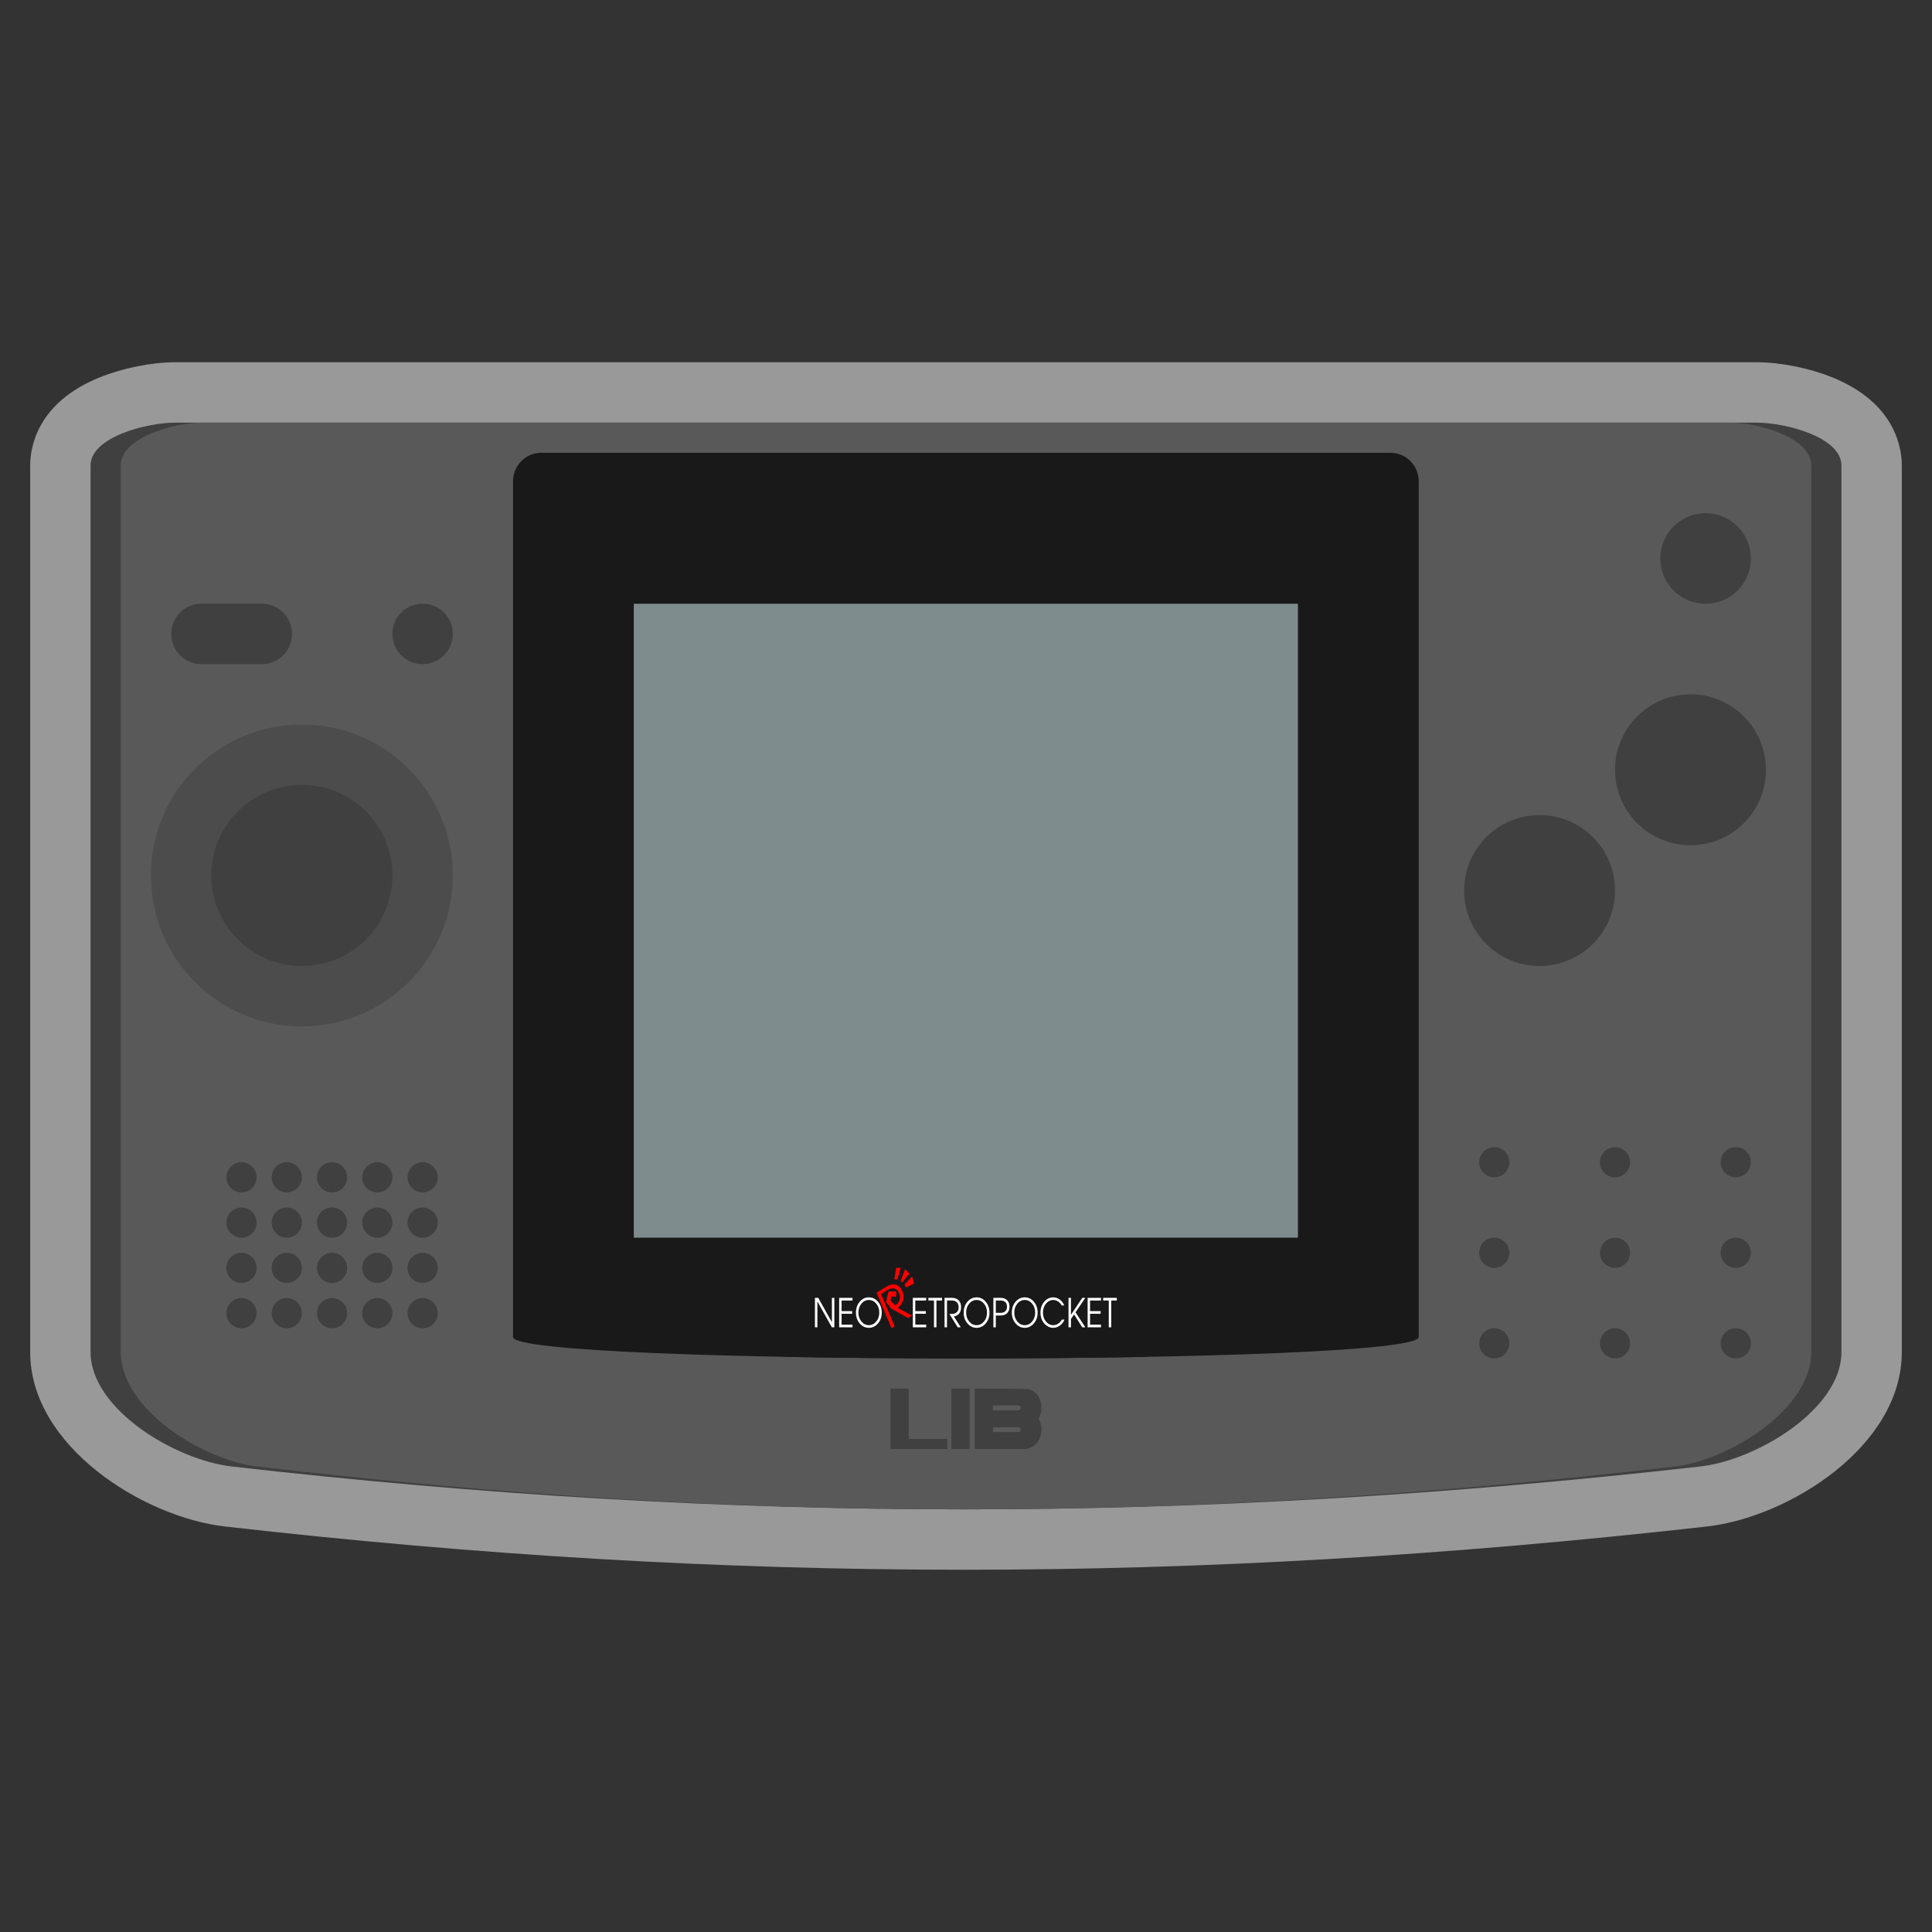 <?xml version="1.0" encoding="UTF-8" standalone="no"?>
<svg
   xmlns:dc="http://purl.org/dc/elements/1.1/"
   xmlns:cc="http://creativecommons.org/ns#"
   xmlns:rdf="http://www.w3.org/1999/02/22-rdf-syntax-ns#"
   xmlns:svg="http://www.w3.org/2000/svg"
   xmlns="http://www.w3.org/2000/svg"
   viewBox="0 0 320 320"
   height="320"
   width="320"
   xml:space="preserve"
   version="1.1"
   id="svg2"><rect x="0" y="0" width="320" height="320" fill="#333333" stroke="none"/><defs
     id="defs6"><clipPath
       id="clipPath16"
       clipPathUnits="userSpaceOnUse"><path
         id="path18"
         d="M 0,256 256,256 256,0 0,0 0,256 Z" /></clipPath><clipPath
       id="clipPath24"
       clipPathUnits="userSpaceOnUse"><path
         id="path26"
         d="M 4,208 252,208 252,48 4,48 4,208 Z" /></clipPath></defs><g
     transform="matrix(1.25,0,0,-1.25,0,320)"
     id="g10"><g
       id="g12"><g
         clip-path="url(#clipPath16)"
         id="g14"><g
           id="g20"><g
             id="g22" /><g
             id="g28"><g
               style="opacity:0.5"
               id="g30"
               clip-path="url(#clipPath24)"><g
                 id="g32"
                 transform="translate(232.774,208)"><path
                   id="path34"
                   style="fill:#ffffff;fill-opacity:1;fill-rule:nonzero;stroke:none"
                   d="m 0,0 -209.548,0 c -3.126,0 -6.965,-0.769 -10.02,-2.006 -8.309,-3.366 -9.206,-9.288 -9.206,-11.678 l 0,-117.476 c 0,-12.497 15.029,-21.881 25.805,-23.107 33.891,-3.858 65.916,-5.733 97.906,-5.733 31.987,0 64.198,1.875 98.474,5.732 10.779,1.213 25.815,10.591 25.815,23.108 l 0,117.476 c 0,2.39 -0.897,8.312 -9.206,11.678 C 6.965,-0.769 3.125,0 0,0" /></g></g></g></g><g
           transform="translate(23.226,200)"
           id="g36"><path
             id="path38"
             style="fill:#404040;fill-opacity:1;fill-rule:nonzero;stroke:none"
             d="m 0,0 209.548,0 c 3.742,0 11.226,-1.895 11.226,-5.684 l 0,-117.476 c 0,-7.579 -11.271,-14.321 -18.709,-15.158 -67.355,-7.58 -128.059,-7.572 -194.581,0 -7.449,0.847 -18.71,7.579 -18.71,15.158 l 0,117.476 C -11.226,-1.895 -3.742,0 0,0" /></g><g
           transform="translate(26.839,200)"
           id="g40"><path
             id="path42"
             style="fill:#595959;fill-opacity:1;fill-rule:nonzero;stroke:none"
             d="m 0,0 202.323,0 c 3.612,0 10.838,-1.895 10.838,-5.684 l 0,-117.476 c 0,-7.579 -10.883,-14.321 -18.064,-15.158 -65.032,-7.58 -123.643,-7.572 -187.871,0 -7.192,0.847 -18.065,7.579 -18.065,15.158 l 0,117.476 C -10.839,-1.895 -3.613,0 0,0" /></g><g
           transform="translate(71.71,196)"
           id="g44"><path
             id="path46"
             style="fill:#191919;fill-opacity:1;fill-rule:nonzero;stroke:none"
             d="m 0,0 112.546,0 c 2.065,0 3.727,-1.686 3.727,-3.78 l 0,-113.385 c 0,-3.78 -120,-3.78 -120,0 l 0,113.385 C -3.727,-1.686 -2.065,0 0,0" /></g><path
           id="path48"
           style="fill:#7f8c8d;fill-opacity:1;fill-rule:nonzero;stroke:none"
           d="m 83.983,176 88,0 0,-84 -88,0 0,84 z" /><g
           transform="translate(151.983,76.205)"
           id="g50"><path
             id="path52"
             style="fill:#191919;fill-opacity:1;fill-rule:nonzero;stroke:none"
             d="m 0,0 0,10.399 -48,0 L -48,0 c 15.216,-0.273 32.784,-0.273 48,0" /></g><g
           transform="translate(108.307,80.124)"
           id="g54"><path
             id="path56"
             style="fill:#ffffff;fill-opacity:1;fill-rule:nonzero;stroke:none"
             d="m 0,0 -0.162,0 -0.162,0 0,3.903 0.22,0 0.221,0 1.807,-3.226 0,3.226 0.162,0 0.162,0 L 2.248,0 2.086,0 1.921,0 0,3.428 0,0 Z" /></g><g
           transform="translate(111.192,80.124)"
           id="g58"><path
             id="path60"
             style="fill:#ffffff;fill-opacity:1;fill-rule:nonzero;stroke:none"
             d="m 0,0 0,3.903 1.77,0 0,-0.175 0,-0.178 -1.446,0 0,-1.404 1.401,0 0,-0.175 0,-0.178 -1.401,0 0,-1.44 1.446,0 0,-0.175 L 1.77,0 0,0 Z" /></g><g
           transform="translate(116.109,80.891)"
           id="g62"><path
             id="path64"
             style="fill:#ffffff;fill-opacity:1;fill-rule:nonzero;stroke:none"
             d="M 0,0 C 0.267,0.322 0.4,0.717 0.4,1.184 0.4,1.651 0.267,2.046 0,2.369 -0.267,2.692 -0.594,2.854 -0.982,2.854 -1.369,2.854 -1.696,2.692 -1.963,2.369 -2.23,2.046 -2.364,1.651 -2.364,1.184 -2.364,0.717 -2.23,0.322 -1.963,0 c 0.267,-0.322 0.594,-0.483 0.981,-0.483 0.388,0 0.715,0.161 0.982,0.483 m -2.195,-0.249 c -0.332,0.39 -0.497,0.868 -0.497,1.433 0,0.565 0.165,1.043 0.497,1.434 0.331,0.391 0.735,0.586 1.213,0.586 0.479,0 0.884,-0.195 1.214,-0.586 0.331,-0.391 0.496,-0.869 0.496,-1.434 0,-0.565 -0.165,-1.043 -0.496,-1.433 -0.33,-0.39 -0.735,-0.585 -1.214,-0.585 -0.478,0 -0.882,0.195 -1.213,0.585" /></g><g
           transform="translate(120.957,80.124)"
           id="g66"><path
             id="path68"
             style="fill:#ffffff;fill-opacity:1;fill-rule:nonzero;stroke:none"
             d="m 0,0 0,3.903 1.77,0 0,-0.175 0,-0.178 -1.446,0 0,-1.404 1.401,0 0,-0.175 0,-0.178 -1.401,0 0,-1.44 1.446,0 0,-0.175 L 1.77,0 0,0 Z" /></g><g
           transform="translate(123.759,83.675)"
           id="g70"><path
             id="path72"
             style="fill:#ffffff;fill-opacity:1;fill-rule:nonzero;stroke:none"
             d="m 0,0 -0.74,0 0,0.175 0,0.178 1.804,0 0,-0.175 0,-0.178 -0.74,0 0,-3.55 -0.162,0 L 0,-3.55 0,0 Z" /></g><g
           transform="translate(125.158,84.028)"
           id="g74"><path
             id="path76"
             style="fill:#ffffff;fill-opacity:1;fill-rule:nonzero;stroke:none"
             d="m 0,0 0.162,0 0.823,0 c 0.378,0 0.674,-0.11 0.887,-0.329 0.214,-0.219 0.32,-0.523 0.32,-0.913 0,-0.388 -0.106,-0.691 -0.32,-0.909 C 1.707,-2.318 1.493,-2.422 1.23,-2.463 l 0.924,-1.44 -0.205,0 -0.205,0 -1.106,1.775 0.347,0 c 0.276,0 0.491,0.078 0.646,0.234 0.155,0.157 0.233,0.374 0.233,0.652 0,0.28 -0.078,0.499 -0.233,0.656 -0.155,0.157 -0.37,0.236 -0.646,0.236 l -0.661,0 0,-3.553 -0.162,0 L 0,-3.903 0,0 Z" /></g><g
           transform="translate(130.384,80.891)"
           id="g78"><path
             id="path80"
             style="fill:#ffffff;fill-opacity:1;fill-rule:nonzero;stroke:none"
             d="M 0,0 C 0.267,0.322 0.4,0.717 0.4,1.184 0.4,1.651 0.267,2.046 0,2.369 -0.267,2.692 -0.594,2.854 -0.982,2.854 -1.369,2.854 -1.696,2.692 -1.963,2.369 -2.23,2.046 -2.364,1.651 -2.364,1.184 -2.364,0.717 -2.23,0.322 -1.963,0 c 0.267,-0.322 0.594,-0.483 0.981,-0.483 0.388,0 0.715,0.161 0.982,0.483 m -2.195,-0.249 c -0.332,0.39 -0.497,0.868 -0.497,1.433 0,0.565 0.165,1.043 0.497,1.434 0.331,0.391 0.735,0.586 1.213,0.586 0.479,0 0.884,-0.195 1.214,-0.586 0.331,-0.391 0.496,-0.869 0.496,-1.434 0,-0.565 -0.165,-1.043 -0.496,-1.433 -0.33,-0.39 -0.735,-0.585 -1.214,-0.585 -0.478,0 -0.882,0.195 -1.213,0.585" /></g><g
           transform="translate(131.952,82.041)"
           id="g82"><path
             id="path84"
             style="fill:#ffffff;fill-opacity:1;fill-rule:nonzero;stroke:none"
             d="M 0,0 0.635,0 C 0.901,0 1.109,0.072 1.258,0.216 1.407,0.361 1.482,0.561 1.482,0.817 1.482,1.073 1.407,1.273 1.258,1.418 1.109,1.564 0.901,1.636 0.635,1.636 L 0,1.636 0,0 Z m -0.324,1.987 0.162,0 0.797,0 C 1.004,1.987 1.292,1.883 1.499,1.676 1.707,1.469 1.811,1.183 1.811,0.817 1.811,0.451 1.707,0.165 1.499,-0.041 1.292,-0.247 1.004,-0.35 0.635,-0.35 l -0.635,0 0,-1.567 -0.162,0 -0.162,0 0,3.904 z" /></g><g
           transform="translate(136.764,80.891)"
           id="g86"><path
             id="path88"
             style="fill:#ffffff;fill-opacity:1;fill-rule:nonzero;stroke:none"
             d="M 0,0 C 0.267,0.322 0.4,0.717 0.4,1.184 0.4,1.651 0.267,2.046 0,2.369 -0.267,2.692 -0.594,2.854 -0.982,2.854 -1.369,2.854 -1.696,2.692 -1.963,2.369 -2.23,2.046 -2.364,1.651 -2.364,1.184 -2.364,0.717 -2.23,0.322 -1.963,0 c 0.267,-0.322 0.594,-0.483 0.981,-0.483 0.388,0 0.715,0.161 0.982,0.483 m -2.195,-0.249 c -0.332,0.39 -0.497,0.868 -0.497,1.433 0,0.565 0.165,1.043 0.497,1.434 0.331,0.391 0.735,0.586 1.213,0.586 0.479,0 0.884,-0.195 1.214,-0.586 0.331,-0.391 0.496,-0.869 0.496,-1.434 0,-0.565 -0.165,-1.043 -0.496,-1.433 -0.33,-0.39 -0.735,-0.585 -1.214,-0.585 -0.478,0 -0.882,0.195 -1.213,0.585" /></g><g
           transform="translate(141.048,81.147)"
           id="g90"><path
             id="path92"
             style="fill:#ffffff;fill-opacity:1;fill-rule:nonzero;stroke:none"
             d="M 0,0 C -0.118,-0.316 -0.316,-0.577 -0.595,-0.782 -0.874,-0.987 -1.169,-1.09 -1.48,-1.09 c -0.475,0 -0.877,0.195 -1.206,0.585 -0.329,0.39 -0.494,0.867 -0.494,1.433 0,0.565 0.165,1.043 0.494,1.433 0.329,0.391 0.731,0.587 1.206,0.587 0.304,0 0.593,-0.101 0.865,-0.302 0.272,-0.201 0.466,-0.457 0.583,-0.768 l -0.35,0 C -0.484,2.09 -0.638,2.262 -0.843,2.396 -1.049,2.53 -1.261,2.597 -1.48,2.597 -1.864,2.597 -2.188,2.436 -2.453,2.113 -2.719,1.79 -2.851,1.395 -2.851,0.928 c 0,-0.468 0.132,-0.862 0.398,-1.184 0.265,-0.322 0.589,-0.483 0.973,-0.483 0.226,0 0.445,0.069 0.656,0.207 0.211,0.138 0.369,0.316 0.474,0.532 L 0,0 Z" /></g><g
           transform="translate(141.585,84.028)"
           id="g94"><path
             id="path96"
             style="fill:#ffffff;fill-opacity:1;fill-rule:nonzero;stroke:none"
             d="m 0,0 0.162,0 0.162,0 0,-2.251 L 1.821,0 2.024,0 2.226,0 0.932,-1.912 l 1.294,-1.991 -0.204,0 -0.205,0 -1.083,1.704 -0.41,-0.604 0,-1.1 -0.162,0 L 0,-3.903 0,0 Z" /></g><g
           transform="translate(144.116,80.124)"
           id="g98"><path
             id="path100"
             style="fill:#ffffff;fill-opacity:1;fill-rule:nonzero;stroke:none"
             d="m 0,0 0,3.903 1.77,0 0,-0.175 0,-0.178 -1.446,0 0,-1.404 1.401,0 0,-0.175 0,-0.178 -1.401,0 0,-1.44 1.446,0 0,-0.175 L 1.77,0 0,0 Z" /></g><g
           transform="translate(146.918,83.675)"
           id="g102"><path
             id="path104"
             style="fill:#ffffff;fill-opacity:1;fill-rule:nonzero;stroke:none"
             d="m 0,0 -0.74,0 0,0.175 0,0.178 1.804,0 0,-0.175 0,-0.178 -0.74,0 0,-3.55 -0.162,0 L 0,-3.55 0,0 Z" /></g><g
           transform="translate(118.957,82.693)"
           id="g106"><path
             id="path108"
             style="fill:#ff0000;fill-opacity:1;fill-rule:nonzero;stroke:none"
             d="M 0,0 C 0.312,0.254 0.529,0.546 0.653,0.875 0.812,1.303 0.793,1.752 0.596,2.22 0.398,2.69 0.108,2.975 -0.272,3.073 -0.653,3.172 -1.082,3.074 -1.56,2.78 l -1.041,-0.639 -0.205,-0.126 1.982,-4.708 0.205,0.126 0.204,0.126 -1.803,4.285 0.835,0.514 c 0.349,0.214 0.661,0.286 0.937,0.217 C -0.17,2.506 0.038,2.303 0.181,1.965 0.322,1.629 0.334,1.307 0.218,0.998 0.12,0.739 -0.064,0.515 -0.325,0.323 l -0.626,0.624 0.085,0.581 0.657,-0.048 0,0.702 -1.007,0 c 0,0 -0.376,-1.332 -0.296,-1.429 0.08,-0.097 0.541,-0.654 0.593,-0.809 L 1.38,-1.338 1.639,-1.179 1.898,-1.02 0,0 Z" /></g><g
           transform="translate(118.748,88)"
           id="g110"><path
             id="path112"
             style="fill:#ff0000;fill-opacity:1;fill-rule:nonzero;stroke:none"
             d="m 0,0 0.601,0 -0.441,-1.526 -0.405,0 L 0,0 Z" /></g><g
           transform="translate(119.35,86.304)"
           id="g114"><path
             id="path116"
             style="fill:#ff0000;fill-opacity:1;fill-rule:nonzero;stroke:none"
             d="M 0,0 0.2,-0.242 1.163,0.933 0.581,1.526 0,0 Z" /></g><g
           transform="translate(119.851,85.803)"
           id="g118"><path
             id="path120"
             style="fill:#ff0000;fill-opacity:1;fill-rule:nonzero;stroke:none"
             d="M 0,0 1.005,1.058 1.263,0.114 0.2,-0.395 0,0 Z" /></g><path
           id="path122"
           style="fill:#404040;fill-opacity:1;fill-rule:nonzero;stroke:none"
           d="m 126.063,72 2.414,0 0,-8 -2.414,0 0,8 z" /><g
           transform="translate(135.063,66.281)"
           id="g124"><path
             id="path126"
             style="fill:#404040;fill-opacity:1;fill-rule:nonzero;stroke:none"
             d="m 0,0 c -0.054,-0.025 -0.117,-0.035 -0.176,-0.043 -0.061,-0.007 -0.122,-0.002 -0.183,-0.002 -1.043,0 -2.087,0 -3.13,0 l 0,0.647 3.387,0 C -0.071,0.597 -0.041,0.59 -0.012,0.579 0.107,0.533 0.194,0.403 0.187,0.283 0.18,0.15 0.114,0.053 0,0 m -0.394,3.498 c 0.068,0 0.136,0.004 0.203,-0.002 C -0.13,3.491 -0.068,3.483 -0.012,3.462 0.107,3.416 0.194,3.286 0.187,3.166 0.18,3.033 0.114,2.935 0,2.883 -0.054,2.858 -0.117,2.847 -0.176,2.84 -0.201,2.837 -0.227,2.837 -0.252,2.837 c -0.008,0 -0.015,0 -0.023,0 -0.028,0 -0.056,10e-4 -0.084,10e-4 -1.043,0 -2.087,0 -3.13,0 l 0,0.66 c 1.032,0 2.063,0 3.095,0 M 2.563,1.738 C 2.622,1.842 2.675,1.953 2.722,2.072 3.014,2.813 3.007,3.566 2.714,4.304 2.439,4.999 1.947,5.449 1.253,5.644 1.022,5.709 -5.904,5.72 -5.904,5.72 l 0,-8 c 0,0 5.391,0 6.879,0 0.068,0.026 0.135,0.06 0.206,0.078 0.737,0.188 1.252,0.658 1.541,1.391 C 3.014,-0.07 3.007,0.683 2.714,1.421 2.67,1.533 2.619,1.638 2.563,1.738" /></g><g
           transform="translate(120.414,65.326)"
           id="g128"><path
             id="path130"
             style="fill:#404040;fill-opacity:1;fill-rule:nonzero;stroke:none"
             d="m 0,0 0,6.674 -2.414,0 0,-8 7.533,0 L 5.119,0 0,0 Z" /></g><g
           transform="translate(26.669,176)"
           id="g132"><path
             id="path134"
             style="fill:#404040;fill-opacity:1;fill-rule:nonzero;stroke:none"
             d="m 0,0 8.049,0 c 2.195,0 3.975,-1.791 3.975,-4 0,-2.209 -1.78,-4 -3.975,-4 L 0,-8 c -2.196,0 -3.976,1.791 -3.976,4 0,2.209 1.78,4 3.976,4" /></g><g
           transform="translate(55.976,176)"
           id="g136"><path
             id="path138"
             style="fill:#404040;fill-opacity:1;fill-rule:nonzero;stroke:none"
             d="m 0,0 0.049,0 c 2.195,0 3.975,-1.791 3.975,-4 0,-2.209 -1.78,-4 -3.975,-4 L 0,-8 c -2.196,0 -3.976,1.791 -3.976,4 0,2.209 1.78,4 3.976,4" /></g><g
           transform="translate(214,138)"
           id="g140"><path
             id="path142"
             style="fill:#404040;fill-opacity:1;fill-rule:nonzero;stroke:none"
             d="m 0,0 c 0,-5.523 -4.477,-10 -10,-10 -5.523,0 -10,4.477 -10,10 0,5.523 4.477,10 10,10 C -4.477,10 0,5.523 0,0" /></g><g
           transform="translate(234,154)"
           id="g144"><path
             id="path146"
             style="fill:#404040;fill-opacity:1;fill-rule:nonzero;stroke:none"
             d="m 0,0 c 0,-5.523 -4.477,-10 -10,-10 -5.523,0 -10,4.477 -10,10 0,5.523 4.477,10 10,10 C -4.477,10 0,5.523 0,0" /></g><g
           transform="translate(60,140)"
           id="g148"><path
             id="path150"
             style="fill:#4c4c4c;fill-opacity:1;fill-rule:nonzero;stroke:none"
             d="m 0,0 c 0,-11.046 -8.954,-20 -20,-20 -11.046,0 -20,8.954 -20,20 0,11.046 8.954,20 20,20 C -8.954,20 0,11.046 0,0" /></g><g
           transform="translate(52,140)"
           id="g152"><path
             id="path154"
             style="fill:#404040;fill-opacity:1;fill-rule:nonzero;stroke:none"
             d="m 0,0 c 0,-6.627 -5.373,-12 -12,-12 -6.627,0 -12,5.373 -12,12 0,6.627 5.373,12 12,12 C -5.373,12 0,6.627 0,0" /></g><g
           transform="translate(232,182)"
           id="g156"><path
             id="path158"
             style="fill:#404040;fill-opacity:1;fill-rule:nonzero;stroke:none"
             d="m 0,0 c 0,-3.314 -2.686,-6 -6,-6 -3.314,0 -6,2.686 -6,6 0,3.314 2.686,6 6,6 3.314,0 6,-2.686 6,-6" /></g><g
           transform="translate(34,100)"
           id="g160"><path
             id="path162"
             style="fill:#404040;fill-opacity:1;fill-rule:nonzero;stroke:none"
             d="m 0,0 c 0,-1.105 -0.895,-2 -2,-2 -1.105,0 -2,0.895 -2,2 0,1.105 0.895,2 2,2 1.105,0 2,-0.895 2,-2" /></g><g
           transform="translate(40,100)"
           id="g164"><path
             id="path166"
             style="fill:#404040;fill-opacity:1;fill-rule:nonzero;stroke:none"
             d="m 0,0 c 0,-1.105 -0.895,-2 -2,-2 -1.105,0 -2,0.895 -2,2 0,1.105 0.895,2 2,2 1.105,0 2,-0.895 2,-2" /></g><g
           transform="translate(46,100)"
           id="g168"><path
             id="path170"
             style="fill:#404040;fill-opacity:1;fill-rule:nonzero;stroke:none"
             d="m 0,0 c 0,-1.105 -0.895,-2 -2,-2 -1.105,0 -2,0.895 -2,2 0,1.105 0.895,2 2,2 1.105,0 2,-0.895 2,-2" /></g><g
           transform="translate(52,100)"
           id="g172"><path
             id="path174"
             style="fill:#404040;fill-opacity:1;fill-rule:nonzero;stroke:none"
             d="m 0,0 c 0,-1.105 -0.895,-2 -2,-2 -1.105,0 -2,0.895 -2,2 0,1.105 0.895,2 2,2 1.105,0 2,-0.895 2,-2" /></g><g
           transform="translate(58,100)"
           id="g176"><path
             id="path178"
             style="fill:#404040;fill-opacity:1;fill-rule:nonzero;stroke:none"
             d="m 0,0 c 0,-1.105 -0.895,-2 -2,-2 -1.105,0 -2,0.895 -2,2 0,1.105 0.895,2 2,2 1.105,0 2,-0.895 2,-2" /></g><g
           transform="translate(34,94)"
           id="g180"><path
             id="path182"
             style="fill:#404040;fill-opacity:1;fill-rule:nonzero;stroke:none"
             d="m 0,0 c 0,-1.105 -0.895,-2 -2,-2 -1.105,0 -2,0.895 -2,2 0,1.105 0.895,2 2,2 1.105,0 2,-0.895 2,-2" /></g><g
           transform="translate(40,94)"
           id="g184"><path
             id="path186"
             style="fill:#404040;fill-opacity:1;fill-rule:nonzero;stroke:none"
             d="m 0,0 c 0,-1.105 -0.895,-2 -2,-2 -1.105,0 -2,0.895 -2,2 0,1.105 0.895,2 2,2 1.105,0 2,-0.895 2,-2" /></g><g
           transform="translate(46,94)"
           id="g188"><path
             id="path190"
             style="fill:#404040;fill-opacity:1;fill-rule:nonzero;stroke:none"
             d="m 0,0 c 0,-1.105 -0.895,-2 -2,-2 -1.105,0 -2,0.895 -2,2 0,1.105 0.895,2 2,2 1.105,0 2,-0.895 2,-2" /></g><g
           transform="translate(52,94)"
           id="g192"><path
             id="path194"
             style="fill:#404040;fill-opacity:1;fill-rule:nonzero;stroke:none"
             d="m 0,0 c 0,-1.105 -0.895,-2 -2,-2 -1.105,0 -2,0.895 -2,2 0,1.105 0.895,2 2,2 1.105,0 2,-0.895 2,-2" /></g><g
           transform="translate(58,94)"
           id="g196"><path
             id="path198"
             style="fill:#404040;fill-opacity:1;fill-rule:nonzero;stroke:none"
             d="m 0,0 c 0,-1.105 -0.895,-2 -2,-2 -1.105,0 -2,0.895 -2,2 0,1.105 0.895,2 2,2 1.105,0 2,-0.895 2,-2" /></g><g
           transform="translate(34,88)"
           id="g200"><path
             id="path202"
             style="fill:#404040;fill-opacity:1;fill-rule:nonzero;stroke:none"
             d="m 0,0 c 0,-1.105 -0.895,-2 -2,-2 -1.105,0 -2,0.895 -2,2 0,1.105 0.895,2 2,2 1.105,0 2,-0.895 2,-2" /></g><g
           transform="translate(40,88)"
           id="g204"><path
             id="path206"
             style="fill:#404040;fill-opacity:1;fill-rule:nonzero;stroke:none"
             d="m 0,0 c 0,-1.105 -0.895,-2 -2,-2 -1.105,0 -2,0.895 -2,2 0,1.105 0.895,2 2,2 1.105,0 2,-0.895 2,-2" /></g><g
           transform="translate(46,88)"
           id="g208"><path
             id="path210"
             style="fill:#404040;fill-opacity:1;fill-rule:nonzero;stroke:none"
             d="m 0,0 c 0,-1.105 -0.895,-2 -2,-2 -1.105,0 -2,0.895 -2,2 0,1.105 0.895,2 2,2 1.105,0 2,-0.895 2,-2" /></g><g
           transform="translate(52,88)"
           id="g212"><path
             id="path214"
             style="fill:#404040;fill-opacity:1;fill-rule:nonzero;stroke:none"
             d="m 0,0 c 0,-1.105 -0.895,-2 -2,-2 -1.105,0 -2,0.895 -2,2 0,1.105 0.895,2 2,2 1.105,0 2,-0.895 2,-2" /></g><g
           transform="translate(58,88)"
           id="g216"><path
             id="path218"
             style="fill:#404040;fill-opacity:1;fill-rule:nonzero;stroke:none"
             d="m 0,0 c 0,-1.105 -0.895,-2 -2,-2 -1.105,0 -2,0.895 -2,2 0,1.105 0.895,2 2,2 1.105,0 2,-0.895 2,-2" /></g><g
           transform="translate(34,82)"
           id="g220"><path
             id="path222"
             style="fill:#404040;fill-opacity:1;fill-rule:nonzero;stroke:none"
             d="m 0,0 c 0,-1.105 -0.895,-2 -2,-2 -1.105,0 -2,0.895 -2,2 0,1.105 0.895,2 2,2 1.105,0 2,-0.895 2,-2" /></g><g
           transform="translate(40,82)"
           id="g224"><path
             id="path226"
             style="fill:#404040;fill-opacity:1;fill-rule:nonzero;stroke:none"
             d="m 0,0 c 0,-1.105 -0.895,-2 -2,-2 -1.105,0 -2,0.895 -2,2 0,1.105 0.895,2 2,2 1.105,0 2,-0.895 2,-2" /></g><g
           transform="translate(46,82)"
           id="g228"><path
             id="path230"
             style="fill:#404040;fill-opacity:1;fill-rule:nonzero;stroke:none"
             d="m 0,0 c 0,-1.105 -0.895,-2 -2,-2 -1.105,0 -2,0.895 -2,2 0,1.105 0.895,2 2,2 1.105,0 2,-0.895 2,-2" /></g><g
           transform="translate(52,82)"
           id="g232"><path
             id="path234"
             style="fill:#404040;fill-opacity:1;fill-rule:nonzero;stroke:none"
             d="m 0,0 c 0,-1.105 -0.895,-2 -2,-2 -1.105,0 -2,0.895 -2,2 0,1.105 0.895,2 2,2 1.105,0 2,-0.895 2,-2" /></g><g
           transform="translate(58,82)"
           id="g236"><path
             id="path238"
             style="fill:#404040;fill-opacity:1;fill-rule:nonzero;stroke:none"
             d="m 0,0 c 0,-1.105 -0.895,-2 -2,-2 -1.105,0 -2,0.895 -2,2 0,1.105 0.895,2 2,2 1.105,0 2,-0.895 2,-2" /></g><g
           transform="translate(200,102)"
           id="g240"><path
             id="path242"
             style="fill:#404040;fill-opacity:1;fill-rule:nonzero;stroke:none"
             d="m 0,0 c 0,-1.105 -0.895,-2 -2,-2 -1.105,0 -2,0.895 -2,2 0,1.105 0.895,2 2,2 1.105,0 2,-0.895 2,-2" /></g><g
           transform="translate(216,102)"
           id="g244"><path
             id="path246"
             style="fill:#404040;fill-opacity:1;fill-rule:nonzero;stroke:none"
             d="m 0,0 c 0,-1.105 -0.895,-2 -2,-2 -1.105,0 -2,0.895 -2,2 0,1.105 0.895,2 2,2 1.105,0 2,-0.895 2,-2" /></g><g
           transform="translate(232,102)"
           id="g248"><path
             id="path250"
             style="fill:#404040;fill-opacity:1;fill-rule:nonzero;stroke:none"
             d="m 0,0 c 0,-1.105 -0.895,-2 -2,-2 -1.105,0 -2,0.895 -2,2 0,1.105 0.895,2 2,2 1.105,0 2,-0.895 2,-2" /></g><g
           transform="translate(200,90)"
           id="g252"><path
             id="path254"
             style="fill:#404040;fill-opacity:1;fill-rule:nonzero;stroke:none"
             d="m 0,0 c 0,-1.105 -0.895,-2 -2,-2 -1.105,0 -2,0.895 -2,2 0,1.105 0.895,2 2,2 1.105,0 2,-0.895 2,-2" /></g><g
           transform="translate(216,90)"
           id="g256"><path
             id="path258"
             style="fill:#404040;fill-opacity:1;fill-rule:nonzero;stroke:none"
             d="m 0,0 c 0,-1.105 -0.895,-2 -2,-2 -1.105,0 -2,0.895 -2,2 0,1.105 0.895,2 2,2 1.105,0 2,-0.895 2,-2" /></g><g
           transform="translate(232,90)"
           id="g260"><path
             id="path262"
             style="fill:#404040;fill-opacity:1;fill-rule:nonzero;stroke:none"
             d="m 0,0 c 0,-1.105 -0.895,-2 -2,-2 -1.105,0 -2,0.895 -2,2 0,1.105 0.895,2 2,2 1.105,0 2,-0.895 2,-2" /></g><g
           transform="translate(200,78)"
           id="g264"><path
             id="path266"
             style="fill:#404040;fill-opacity:1;fill-rule:nonzero;stroke:none"
             d="m 0,0 c 0,-1.105 -0.895,-2 -2,-2 -1.105,0 -2,0.895 -2,2 0,1.105 0.895,2 2,2 1.105,0 2,-0.895 2,-2" /></g><g
           transform="translate(216,78)"
           id="g268"><path
             id="path270"
             style="fill:#404040;fill-opacity:1;fill-rule:nonzero;stroke:none"
             d="m 0,0 c 0,-1.105 -0.895,-2 -2,-2 -1.105,0 -2,0.895 -2,2 0,1.105 0.895,2 2,2 1.105,0 2,-0.895 2,-2" /></g><g
           transform="translate(232,78)"
           id="g272"><path
             id="path274"
             style="fill:#404040;fill-opacity:1;fill-rule:nonzero;stroke:none"
             d="m 0,0 c 0,-1.105 -0.895,-2 -2,-2 -1.105,0 -2,0.895 -2,2 0,1.105 0.895,2 2,2 1.105,0 2,-0.895 2,-2" /></g></g></g></g></svg>